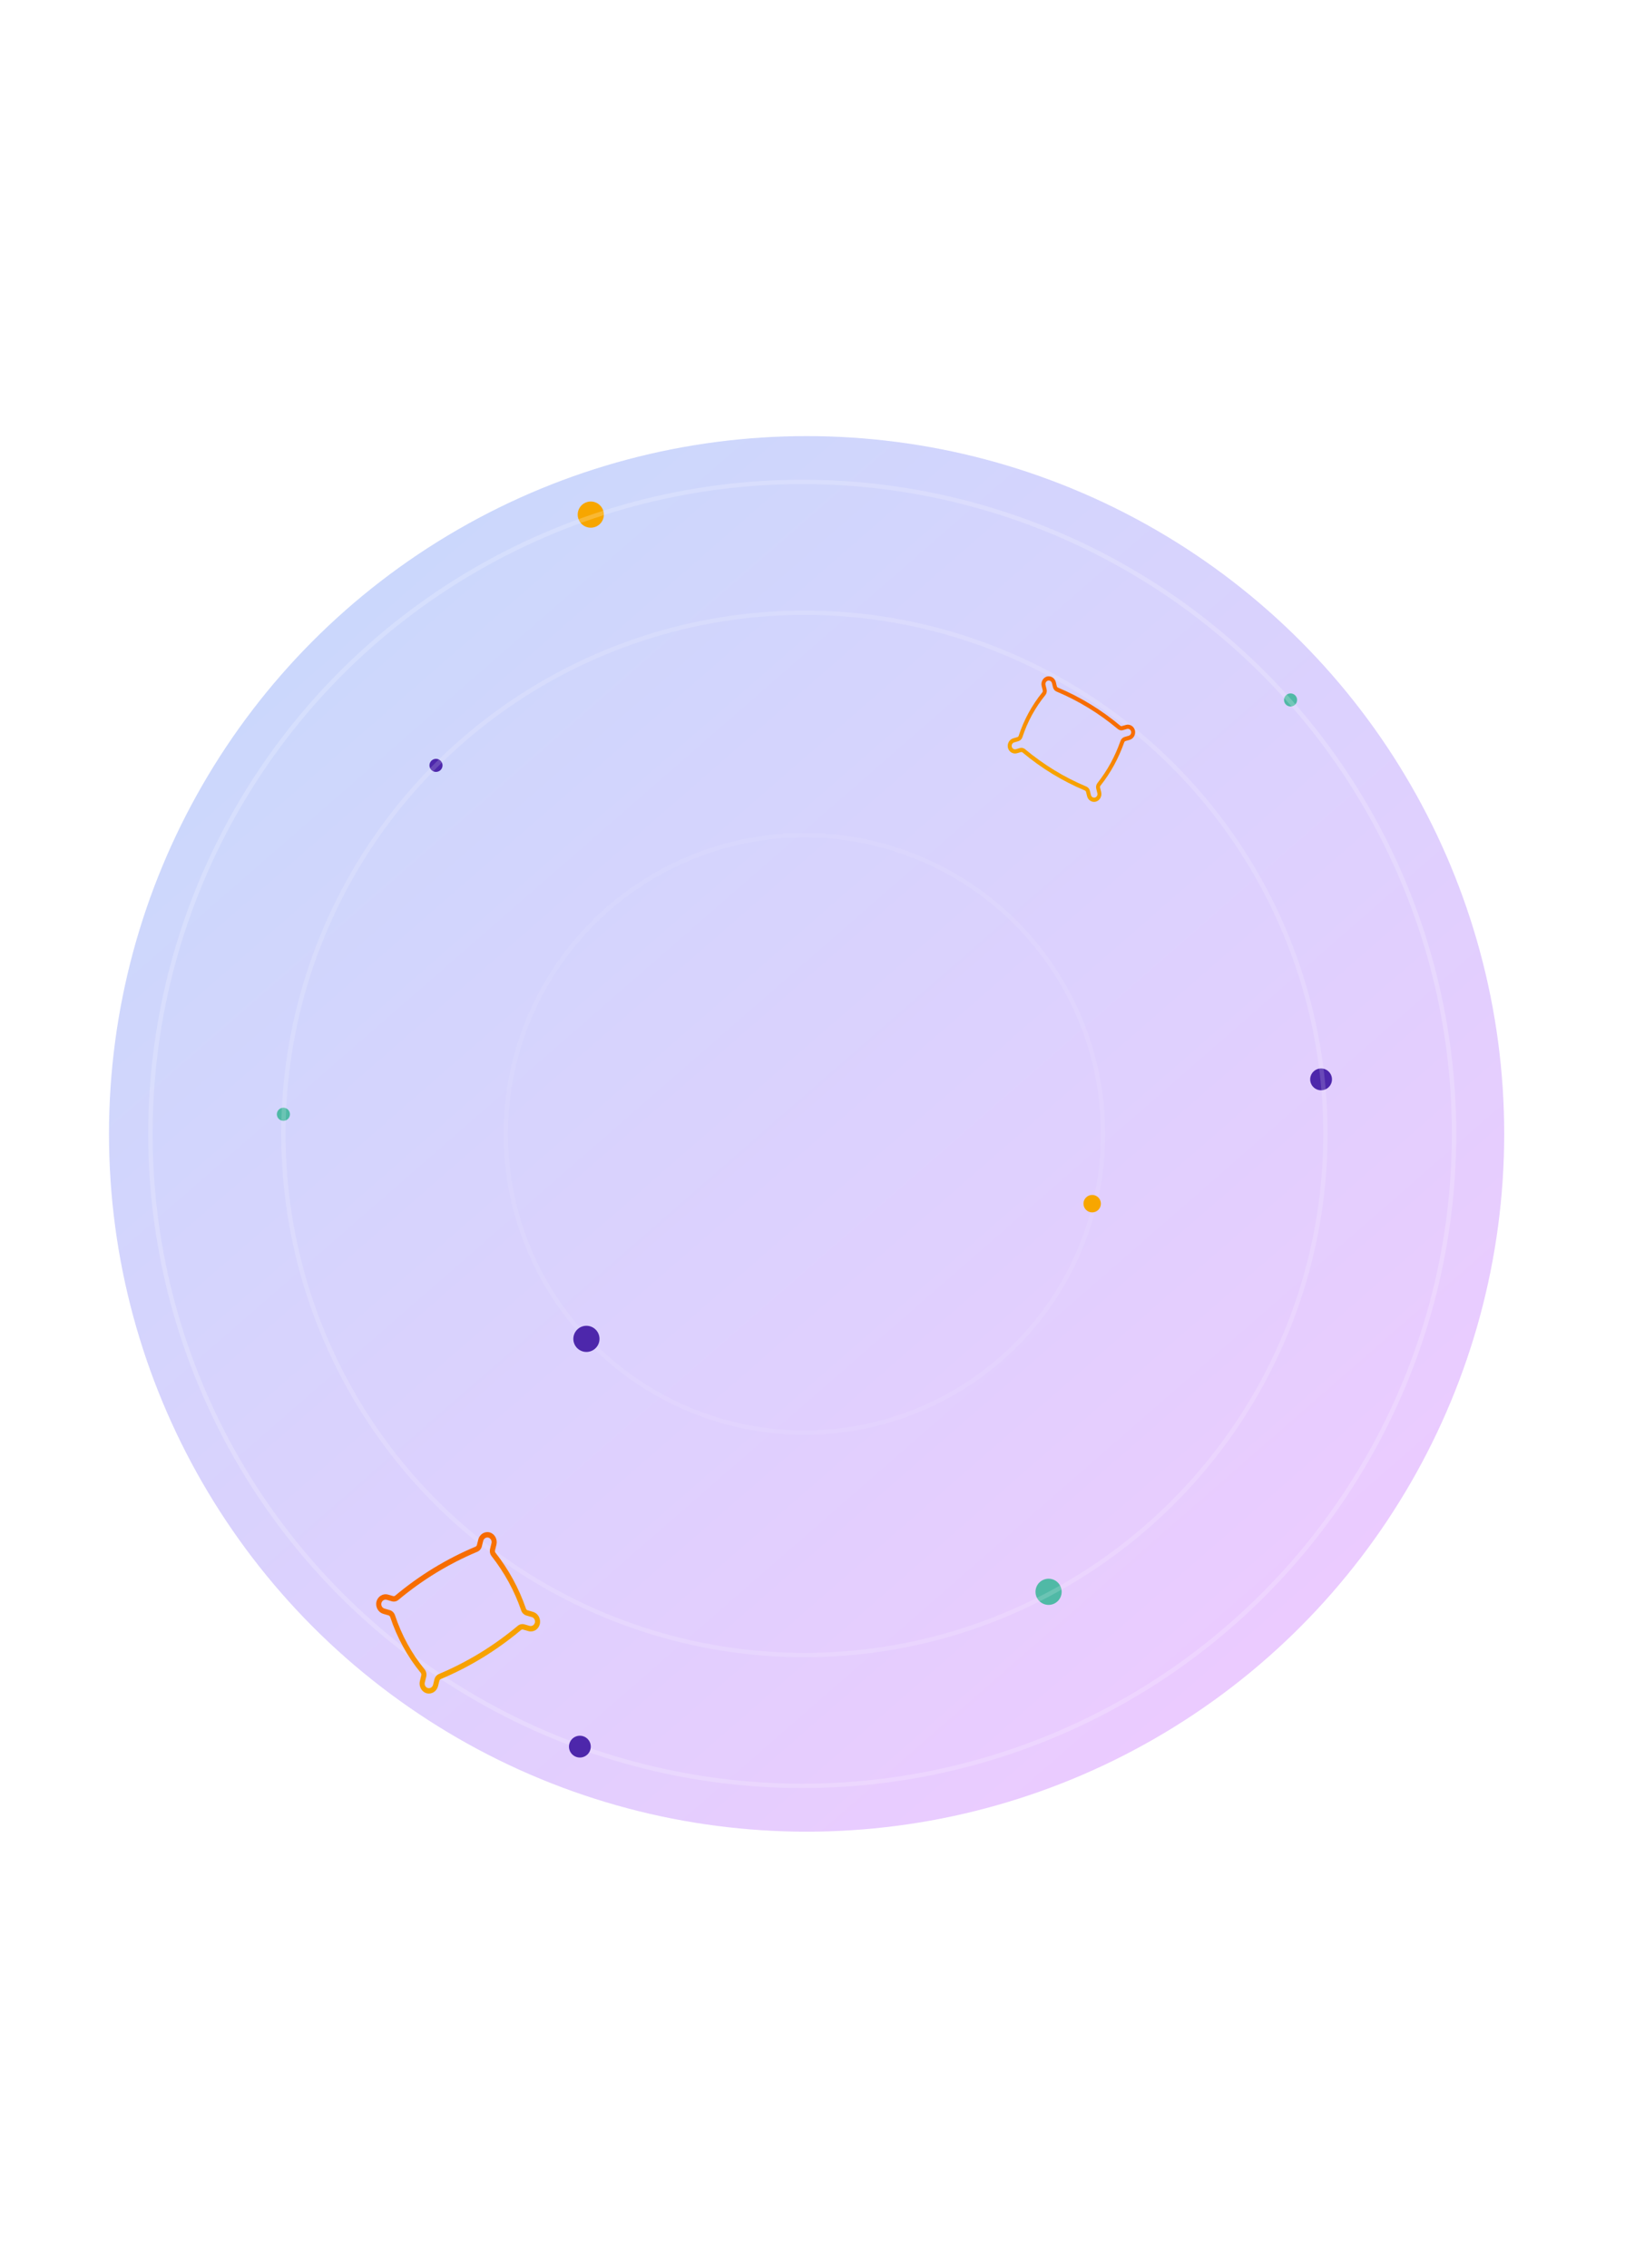 <svg width="375" height="520" viewBox="0 0 375 520" fill="none" xmlns="http://www.w3.org/2000/svg">
	<g opacity="0.3" filter="url(#filter0_f_356:6197)">
		<circle cx="185" cy="260" r="160" fill="url(#paint0_linear_356:6197)" fill-opacity="0.7" />
	</g>
	<circle cx="184.5" cy="260" r="68.5" stroke="white" stroke-opacity="0.08" />
	<circle r="1.5" transform="matrix(-1 0 0 1 296 160.5)" fill="#50B9A6" />
	<circle cx="250.5" cy="276" r="2" fill="#F7A600" />
	<circle cx="240.5" cy="365" r="3" fill="#50B9A6" />
	<circle cx="134.5" cy="307" r="3" fill="#4D27AB" />
	<circle cx="65" cy="255.5" r="1.5" fill="#50B9A6" />
	<circle cx="100" cy="175.5" r="1.5" fill="#4D27AB" />
	<circle cx="135.5" cy="118" r="3" fill="#F7A600" />
	<circle cx="303" cy="247.5" r="2.5" fill="#4D27AB" />
	<circle cx="184" cy="260" r="149.5" stroke="white" stroke-opacity="0.2" />
	<circle cx="133" cy="400.5" r="2.5" fill="#4D27AB" />
	<circle cx="184.5" cy="260" r="119.5" stroke="white" stroke-opacity="0.16" />
	<path
		d="M122.276 369.604L121.023 369.24C120.932 369.214 120.849 369.165 120.78 369.097C120.712 369.029 120.66 368.944 120.629 368.85C119.826 366.528 118.835 364.282 117.668 362.139C116.492 359.992 115.148 357.953 113.652 356.044C113.592 355.967 113.551 355.877 113.531 355.78C113.511 355.683 113.514 355.582 113.539 355.487L113.86 354.181C114 353.597 113.918 352.975 113.631 352.45C113.344 351.925 112.876 351.539 112.328 351.375C111.777 351.23 111.197 351.315 110.709 351.613C110.22 351.912 109.86 352.4 109.703 352.977L109.391 354.244C109.37 354.336 109.328 354.422 109.269 354.493C109.21 354.564 109.136 354.619 109.053 354.652C105.75 356.037 102.547 357.673 99.469 359.548L99.432 359.57C96.367 361.442 93.433 363.547 90.654 365.869C90.585 365.928 90.503 365.969 90.415 365.988C90.328 366.006 90.237 366.002 90.151 365.975L88.972 365.632C88.421 365.487 87.841 365.573 87.352 365.871C86.863 366.169 86.504 366.657 86.347 367.234C86.205 367.82 86.287 368.443 86.575 368.97C86.862 369.497 87.332 369.883 87.882 370.047L89.094 370.4C89.186 370.426 89.27 370.476 89.34 370.544C89.41 370.613 89.463 370.698 89.496 370.792C90.275 373.133 91.257 375.394 92.429 377.545C93.603 379.688 94.965 381.709 96.498 383.58C96.561 383.656 96.607 383.747 96.629 383.845C96.652 383.943 96.651 384.046 96.627 384.143L96.302 385.463C96.162 386.047 96.245 386.669 96.531 387.194C96.818 387.719 97.286 388.105 97.834 388.269C98.385 388.414 98.965 388.329 99.454 388.03C99.943 387.732 100.303 387.244 100.459 386.667L100.768 385.416C100.789 385.323 100.831 385.238 100.889 385.167C100.948 385.097 101.022 385.042 101.106 385.009C104.397 383.625 107.588 381.991 110.655 380.12L110.691 380.098C113.763 378.218 116.703 376.105 119.486 373.774C119.556 373.715 119.638 373.674 119.726 373.655C119.814 373.637 119.905 373.641 119.991 373.668L121.185 374.015C121.737 374.175 122.323 374.096 122.815 373.796C123.307 373.496 123.665 372.998 123.81 372.413C123.95 371.829 123.867 371.207 123.581 370.682C123.294 370.157 122.826 369.771 122.278 369.607L122.276 369.604ZM122.677 372.085C122.605 372.346 122.442 372.568 122.22 372.703C121.998 372.839 121.734 372.878 121.484 372.813L120.29 372.466C120.069 372.4 119.839 372.382 119.612 372.411C119.386 372.441 119.167 372.518 118.97 372.639C118.897 372.684 118.826 372.735 118.759 372.79C116.019 375.085 113.125 377.166 110.1 379.017C107.068 380.863 103.915 382.478 100.664 383.849C100.413 383.955 100.189 384.123 100.011 384.337C99.832 384.552 99.704 384.809 99.636 385.087L99.327 386.338C99.255 386.6 99.091 386.822 98.869 386.957C98.647 387.093 98.384 387.132 98.134 387.067C98.009 387.031 97.892 386.97 97.789 386.886C97.687 386.802 97.6 386.698 97.535 386.579C97.471 386.46 97.428 386.329 97.411 386.193C97.394 386.057 97.402 385.919 97.435 385.787L97.758 384.472C97.831 384.178 97.834 383.869 97.766 383.571C97.7 383.274 97.565 382.998 97.375 382.768C95.891 380.958 94.573 379.003 93.439 376.929C92.305 374.846 91.355 372.656 90.602 370.39C90.506 370.102 90.346 369.842 90.135 369.633C89.924 369.425 89.669 369.274 89.392 369.195L88.185 368.843C88.06 368.807 87.942 368.746 87.839 368.662C87.736 368.578 87.65 368.473 87.585 368.354C87.519 368.234 87.477 368.103 87.46 367.967C87.442 367.83 87.451 367.692 87.484 367.56C87.556 367.298 87.719 367.076 87.941 366.94C88.163 366.805 88.427 366.766 88.677 366.831L89.857 367.174C90.119 367.251 90.394 367.262 90.659 367.206C90.925 367.15 91.173 367.028 91.386 366.851C94.119 364.566 97.006 362.494 100.023 360.651L100.059 360.629C103.088 358.784 106.24 357.175 109.49 355.813C109.742 355.708 109.966 355.541 110.145 355.326C110.324 355.11 110.452 354.853 110.52 354.574L110.833 353.307C110.904 353.045 111.068 352.823 111.29 352.688C111.512 352.552 111.775 352.513 112.026 352.579C112.15 352.615 112.267 352.676 112.37 352.76C112.473 352.843 112.559 352.948 112.624 353.067C112.689 353.186 112.731 353.317 112.749 353.453C112.766 353.589 112.758 353.727 112.725 353.858L112.404 355.16C112.332 355.448 112.327 355.751 112.389 356.044C112.451 356.336 112.578 356.609 112.76 356.839C114.212 358.693 115.517 360.671 116.662 362.753C117.795 364.833 118.757 367.012 119.536 369.265C119.631 369.548 119.79 369.803 119.998 370.008C120.206 370.212 120.458 370.36 120.731 370.438L121.979 370.802C122.104 370.838 122.221 370.899 122.324 370.983C122.427 371.067 122.513 371.172 122.578 371.291C122.643 371.411 122.685 371.542 122.702 371.678C122.719 371.815 122.711 371.953 122.677 372.085Z"
		fill="url(#paint1_linear_356:6197)" />
	<path
		d="M252.564 181.625L252.309 180.591C252.29 180.517 252.289 180.439 252.305 180.363C252.322 180.288 252.356 180.218 252.404 180.16C253.571 178.686 254.615 177.108 255.526 175.443C256.436 173.772 257.212 172.024 257.846 170.216C257.872 170.144 257.913 170.079 257.967 170.028C258.021 169.976 258.086 169.939 258.156 169.919L259.113 169.64C259.54 169.513 259.904 169.213 260.126 168.805C260.349 168.397 260.413 167.913 260.304 167.459C260.183 167.011 259.903 166.631 259.523 166.4C259.143 166.168 258.692 166.101 258.264 166.214L257.336 166.484C257.269 166.505 257.199 166.508 257.13 166.494C257.062 166.48 256.998 166.448 256.945 166.402C254.779 164.589 252.493 162.945 250.103 161.483L250.074 161.466C247.691 160.012 245.21 158.742 242.652 157.666C242.587 157.64 242.529 157.598 242.484 157.543C242.438 157.487 242.405 157.421 242.389 157.349L242.149 156.377C242.027 155.928 241.747 155.549 241.367 155.317C240.987 155.085 240.537 155.019 240.108 155.131C239.681 155.258 239.316 155.559 239.092 155.968C238.869 156.378 238.805 156.862 238.915 157.317L239.161 158.317C239.179 158.392 239.181 158.472 239.164 158.548C239.148 158.624 239.114 158.695 239.067 158.755C237.879 160.22 236.821 161.797 235.908 163.468C234.999 165.136 234.242 166.891 233.646 168.709C233.623 168.784 233.582 168.852 233.529 168.906C233.475 168.96 233.409 168.999 233.338 169.02L232.371 169.302C231.945 169.429 231.581 169.73 231.358 170.138C231.135 170.546 231.071 171.029 231.18 171.483C231.302 171.932 231.582 172.311 231.962 172.543C232.342 172.775 232.792 172.841 233.221 172.728L234.137 172.462C234.204 172.441 234.275 172.438 234.343 172.452C234.41 172.466 234.474 172.498 234.528 172.544C236.688 174.349 238.969 175.985 241.352 177.441L241.38 177.458C243.771 178.914 246.259 180.185 248.825 181.26C248.89 181.287 248.948 181.329 248.993 181.385C249.039 181.44 249.072 181.506 249.088 181.578L249.331 182.563C249.444 183.018 249.722 183.404 250.104 183.638C250.487 183.871 250.943 183.933 251.372 183.808C251.798 183.681 252.162 183.381 252.385 182.973C252.607 182.565 252.671 182.081 252.563 181.627L252.564 181.625ZM251.141 182.875C250.946 182.925 250.741 182.895 250.569 182.789C250.396 182.684 250.269 182.512 250.213 182.309L249.97 181.324C249.926 181.141 249.848 180.97 249.741 180.82C249.634 180.67 249.5 180.545 249.347 180.451C249.289 180.417 249.23 180.386 249.168 180.36C246.642 179.302 244.193 178.051 241.839 176.617C239.485 175.176 237.231 173.56 235.094 171.779C234.929 171.642 234.736 171.548 234.53 171.504C234.323 171.461 234.11 171.469 233.906 171.528L232.99 171.795C232.795 171.845 232.59 171.815 232.418 171.71C232.245 171.604 232.118 171.432 232.062 171.229C232.036 171.126 232.03 171.019 232.043 170.913C232.057 170.808 232.09 170.706 232.14 170.613C232.191 170.521 232.258 170.44 232.338 170.375C232.417 170.31 232.508 170.262 232.605 170.234L233.568 169.953C233.784 169.89 233.982 169.772 234.145 169.609C234.308 169.446 234.431 169.243 234.504 169.018C235.08 167.259 235.813 165.56 236.692 163.947C237.578 162.33 238.603 160.803 239.753 159.386C239.9 159.206 240.003 158.991 240.053 158.76C240.104 158.529 240.101 158.289 240.044 158.06L239.799 157.064C239.773 156.962 239.766 156.854 239.78 156.748C239.793 156.642 239.826 156.54 239.877 156.447C239.927 156.354 239.995 156.273 240.075 156.208C240.155 156.143 240.246 156.095 240.343 156.067C240.538 156.016 240.743 156.047 240.915 156.152C241.088 156.257 241.215 156.43 241.271 156.633L241.511 157.606C241.564 157.823 241.664 158.022 241.803 158.19C241.942 158.357 242.116 158.487 242.311 158.569C244.829 159.626 247.27 160.875 249.615 162.307L249.644 162.324C251.995 163.763 254.245 165.38 256.376 167.164C256.54 167.303 256.734 167.397 256.94 167.441C257.147 167.485 257.361 167.476 257.565 167.416L258.493 167.146C258.687 167.095 258.892 167.125 259.065 167.231C259.237 167.336 259.365 167.509 259.42 167.712C259.446 167.815 259.452 167.922 259.439 168.028C259.426 168.133 259.393 168.235 259.342 168.328C259.292 168.42 259.225 168.501 259.145 168.566C259.065 168.631 258.974 168.679 258.877 168.707L257.924 168.985C257.712 169.046 257.517 169.16 257.355 169.318C257.193 169.475 257.069 169.672 256.993 169.891C256.377 171.645 255.625 173.343 254.744 174.966C253.861 176.581 252.847 178.112 251.715 179.543C251.572 179.721 251.471 179.933 251.422 180.161C251.372 180.388 251.376 180.625 251.433 180.849L251.686 181.879C251.712 181.982 251.718 182.09 251.705 182.195C251.691 182.301 251.658 182.403 251.607 182.496C251.556 182.588 251.489 182.669 251.409 182.735C251.329 182.8 251.238 182.847 251.141 182.875Z"
		fill="url(#paint2_linear_356:6197)" />
	
	
	<defs>
		<filter id="filter0_f_356:6197" x="-75" y="0" width="520" height="520" filterUnits="userSpaceOnUse"
			color-interpolation-filters="sRGB">
			<feFlood flood-opacity="0" result="BackgroundImageFix" />
			<feBlend mode="normal" in="SourceGraphic" in2="BackgroundImageFix" result="shape" />
			<feGaussianBlur stdDeviation="50" result="effect1_foregroundBlur_356:6197" />
		</filter>
		<linearGradient id="paint0_linear_356:6197" x1="66.481" y1="137.531" x2="301.543" y2="407.161"
			gradientUnits="userSpaceOnUse">
			<stop stop-color="#0043EF" />
			<stop offset="1" stop-color="#AD00FF" />
		</linearGradient>
		<linearGradient id="paint1_linear_356:6197" x1="114.593" y1="349.242" x2="127.745" y2="370.787"
			gradientUnits="userSpaceOnUse">
			<stop stop-color="#F76800" />
			<stop offset="1" stop-color="#F7A600" />
		</linearGradient>
		<linearGradient id="paint2_linear_356:6197" x1="262.543" y1="168.243" x2="252.32" y2="184.99"
			gradientUnits="userSpaceOnUse">
			<stop stop-color="#F76800" />
			<stop offset="1" stop-color="#F7A600" />
		</linearGradient>
		<clipPath id="clip0_356:6197">
			<rect width="16" height="16" fill="white" transform="translate(115.5 267.5)" />
		</clipPath>
	</defs>
</svg>

